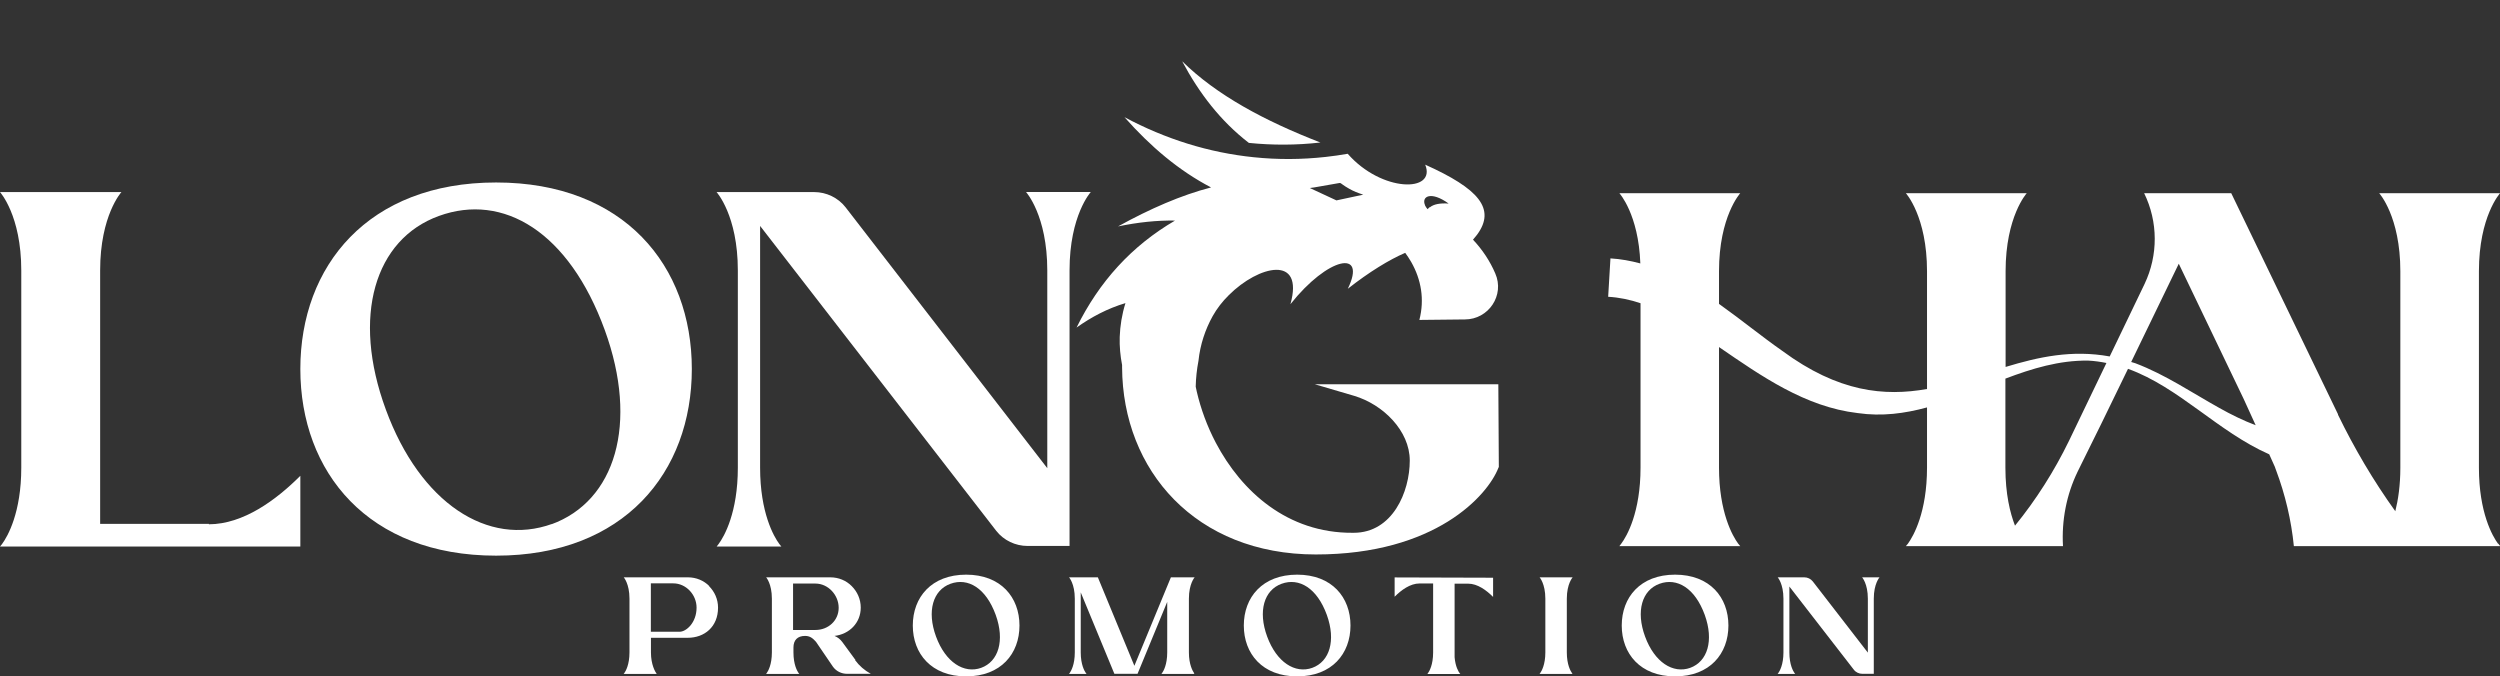 <?xml version="1.0" encoding="UTF-8"?>
<svg id="Layer_1" xmlns="http://www.w3.org/2000/svg" version="1.1" viewBox="0 0 252.63 68.35">
  <rect x="0" y="0" width="252.63" height="68.35" fill="#333333" stroke="none"/>
  <!-- Generator: Adobe Illustrator 29.6.1, SVG Export Plug-In . SVG Version: 2.1.1 Build 9)  -->
  <defs>
    <style>
      .st0 {
        fill: #fff;
      }
    </style>
  </defs>
  <g>
    <path class="st0" d="M21.11,52.94h-10.99v-25.61c0-5.57,2.15-7.92,2.15-7.92H0s2.15,2.35,2.15,7.92v19.93c0,4.55-1.38,6.95-1.94,7.71L0,55.23h30.35v-7.15c-2.45,2.45-5.76,4.89-9.24,4.9,0,0,0-.04,0-.04Z"/>
    <path class="st0" d="M50.13,18.44c-12.93,0-19.78,8.43-19.78,18.85s6.85,18.86,19.78,18.86,19.78-8.43,19.78-18.86-6.85-18.85-19.78-18.85ZM55.7,52.99l.1-.05c-6.49,2.35-13.34-2.1-16.81-11.55-3.48-9.45-1.12-17.22,5.37-19.57,6.49-2.35,13.13,1.58,16.76,11.55,3.43,9.45,1.07,17.27-5.42,19.62Z"/>
    <path class="st0" d="M103.69,19.4h-.01s2.15,2.36,2.15,7.93v19.98l-20.39-26.37c-.76-.97-1.94-1.53-3.17-1.53h-9.86s2.15,2.35,2.15,7.92v19.93c0,4.55-1.38,6.95-1.94,7.71l-.2.26h6.54l-.21-.26c-.56-.76-1.94-3.16-1.94-7.71v-24.43l23.86,30.81c.76.97,1.94,1.53,3.17,1.53h4.24v-27.85c0-5.57,2.15-7.92,2.15-7.92,0,0-6.54,0-6.54,0Z"/>
    <path class="st0" d="M151.41,38.83h-18.55l3.98,1.17c2.92.87,5.62,3.53,5.62,6.54,0,3.17-1.74,7.3-5.67,7.3h-.1c-6.58.04-11.23-4.17-13.82-9.08-.89-1.69-1.53-3.46-1.93-5.17-.04-.16-.07-.34-.11-.51v-.04c.02-.84.11-1.71.28-2.59.17-1.63.69-3.17,1.43-4.5.43-.77.99-1.49,1.63-2.12,3.03-3.03,7.64-4.11,6.23.91,3.79-4.78,7.76-5.6,5.8-1.56,2.16-1.7,4.21-2.95,5.8-3.63h0c.2.27.39.56.56.85.02.03.04.06.06.1.99,1.75,1.35,3.75.81,5.83l4.6-.05c2.4,0,4.04-2.45,3.07-4.65-.53-1.24-1.29-2.39-2.25-3.41.15-.17.29-.34.41-.5,1.93-2.62.17-4.65-5.24-7.08,1.16,2.84-4.41,2.81-7.83-1.1-.75.13-1.49.24-2.24.32-2.44.27-4.86.28-7.25.03-4.52-.46-8.92-1.83-13.07-4.05,2.62,2.96,5.49,5.4,8.75,7.1-3.01.78-6.16,2.15-9.4,3.94,2.03-.42,3.94-.62,5.76-.59-4.39,2.56-7.67,6.18-9.95,10.81,1.51-1.07,3.13-1.93,4.94-2.47-.36,1.15-.54,2.3-.58,3.42-.03.96.06,1.91.24,2.84v.23c.05,10.43,7.46,18.91,19.57,18.91s17.38-5.98,18.45-8.74c0-.05.05-.05.05-.1l-.05-8.38v.02h0ZM146.38,20.57c-.85-.06-1.5.06-1.89.38h0s-.02-.01-.04-.01c-.07.06-.13.13-.19.2-.11-.13-.21-.27-.26-.39v-.02c-.38-.88.59-1.46,2.39-.16h0ZM135.37,18.49h.06c.05.04.1.06.15.09.04.03.08.06.12.09.17.12.35.24.55.35.05.03.09.05.14.08.37.21.82.4,1.37.57l-2.71.58-2.69-1.25.35-.05h.03l2.63-.46h0Z"/>
    <path class="st0" d="M133.45,14.4h-.02.02Z"/>
    <path class="st0" d="M126.2,14.44c2.38.24,4.8.24,7.23-.04-5.63-2.18-10.5-4.79-13.97-8.21,1.71,3.21,3.87,6.04,6.74,8.25Z"/>
    <path class="st0" d="M144.01,16.63h0,0Z"/>
    <path class="st0" d="M252.43,54.94c-.56-.76-1.93-3.15-1.93-7.68h0v-19.85c0-5.55,2.14-7.89,2.14-7.89h-12.22s2.14,2.34,2.14,7.89v19.85c0,1.79-.22,3.25-.51,4.4h0c-2.21-3.08-4.14-6.35-5.79-9.75v-.05l-10.79-22.34h-8.8c1.42,2.9,1.42,6.27.05,9.16l-3.53,7.34c-3.83-.7-7.22.06-10.52,1.06v-9.67c0-5.54,2.14-7.89,2.14-7.89h-12.22s2.14,2.35,2.14,7.89v11.9c-4.32.76-8.95.33-14.62-3.85-2.09-1.46-4.19-3.18-6.4-4.75v-3.3c0-5.54,2.15-7.89,2.15-7.89h-12.22s1.94,2.12,2.12,7.1h0c-.97-.26-1.98-.45-3.02-.51h0l-.23,3.88c1.1.06,2.19.29,3.27.65v16.61c0,4.53-1.38,6.93-1.95,7.69l-.19.25h12.22l-.21-.25c-.56-.76-1.94-3.16-1.94-7.69v-12.18c4.27,2.93,8.71,6.05,14,6.67,2.47.36,4.78.04,7.02-.57v6.08c0,4.53-1.38,6.93-1.93,7.69l-.21.25h15.88c-.15-2.6.35-5.2,1.48-7.53l.31-.63,2.09-4.23,2.69-5.53c5.17,1.87,9.08,6.35,14.27,8.64h0c.32.71.55,1.21.59,1.31v.02c.04.09.06.17.1.27.93,2.48,1.54,5.06,1.8,7.68h20.86l-.21-.26h0ZM209.07,44.56c-1.48,3.04-3.31,5.93-5.45,8.56h0c-.5-1.29-.97-3.21-.97-5.86v-9c2.7-1.02,5.44-1.86,8.37-1.82.63.03,1.24.12,1.84.24l-3.79,7.88h0ZM215.79,36.71c-.14-.05-.29-.09-.43-.13l4.81-9.93,6.56,13.67s.56,1.23,1.21,2.65c-1.25-.47-2.49-1.08-3.68-1.75-2.75-1.53-5.43-3.36-8.47-4.51h0Z"/>
  </g>
  <g>
    <path class="st0" d="M71.65,59.23c.56.56.91,1.32.91,2.17,0,1.95-1.38,3.05-3.06,3.05h-3.72v1.48c0,1.24.43,1.96.58,2.17h-3.34l.06-.07c.15-.21.53-.86.53-2.1v-5.43c0-1.52-.58-2.16-.58-2.16h6.48c.85,0,1.62.33,2.17.89,0,0-.03,0-.03,0ZM70.39,61.4c0-1.3-1.06-2.45-2.35-2.45h-2.27v4.89h2.91c.66,0,1.71-.91,1.71-2.44Z"/>
    <path class="st0" d="M86.41,66.71c.42.57.96,1.04,1.59,1.38h-2.4c-.57,0-1.1-.26-1.43-.72l-1.71-2.51c-.26-.28-.54-.6-1.1-.6-.77,0-1.18.42-1.18,1.18v.49c0,1.24.38,1.89.53,2.1l.06.07h-3.36l.06-.07c.15-.21.53-.86.53-2.1v-5.43c0-1.52-.58-2.16-.58-2.16h6.48c.85,0,1.62.33,2.17.89.56.56.91,1.32.91,2.17,0,1.55-1.16,2.69-2.65,2.86.31.13.57.33.78.61l1.34,1.83h-.04,0ZM82.4,63.66c1.3,0,2.35-.95,2.35-2.24s-1.06-2.45-2.35-2.45h-2.26v4.69h2.27s-.01,0,0,0h0Z"/>
    <path class="st0" d="M103.02,63.21c0,2.84-1.87,5.14-5.39,5.14s-5.39-2.3-5.39-5.14,1.87-5.14,5.39-5.14,5.39,2.3,5.39,5.14ZM99.14,67.49c1.77-.64,2.41-2.77,1.48-5.35-.99-2.72-2.8-3.79-4.57-3.15s-2.41,2.76-1.46,5.34c.95,2.58,2.81,3.79,4.58,3.15h-.03Z"/>
    <path class="st0" d="M120.64,68.03l.06.07h-3.34l.06-.07c.15-.21.53-.86.53-2.1v-5.11l-3,7.27h-2.34l-3.4-8.23v6.07c0,1.24.38,1.89.53,2.1l.06.07h-1.78l.06-.07c.15-.21.53-.86.53-2.1v-5.43c0-1.52-.58-2.16-.58-2.16h2.91l3.69,8.94,3.69-8.94h2.4s-.58.64-.58,2.16v5.43c0,1.24.39,1.89.53,2.1h-.03Z"/>
    <path class="st0" d="M136.47,63.21c0,2.84-1.87,5.14-5.39,5.14s-5.39-2.3-5.39-5.14,1.87-5.14,5.39-5.14,5.39,2.3,5.39,5.14ZM132.6,67.49c1.77-.64,2.41-2.77,1.48-5.35-.99-2.72-2.8-3.79-4.57-3.15-1.77.64-2.41,2.76-1.46,5.34.95,2.58,2.81,3.79,4.58,3.15h-.03,0Z"/>
    <path class="st0" d="M150.88,58.37v1.95c-.67-.67-1.57-1.34-2.52-1.34h-1.37v7.43c.08.95.39,1.46.52,1.63l.06.07h-3.34l.06-.07c.15-.21.53-.86.53-2.1v-6.98h-1.37c-.95,0-1.85.67-2.52,1.34v-1.95l9.95.03h0Z"/>
    <path class="st0" d="M158.85,68.03l.06.07h-3.34l.06-.07c.15-.21.53-.86.53-2.1v-5.43c0-1.52-.58-2.16-.58-2.16h3.34s-.59.64-.59,2.16v5.43c0,1.24.38,1.89.53,2.1h0Z"/>
    <path class="st0" d="M174.66,63.21c0,2.84-1.87,5.14-5.39,5.14s-5.39-2.3-5.39-5.14,1.87-5.14,5.39-5.14,5.39,2.3,5.39,5.14ZM170.79,67.49c1.77-.64,2.41-2.77,1.48-5.35-.99-2.72-2.8-3.79-4.57-3.15s-2.41,2.76-1.46,5.34c.95,2.58,2.81,3.79,4.58,3.15h-.03,0Z"/>
    <path class="st0" d="M189.93,58.34s-.58.64-.58,2.16v7.59h-1.16c-.33,0-.66-.15-.86-.42l-6.51-8.4v6.66c0,1.24.38,1.89.53,2.1l.06.07h-1.78l.06-.07c.15-.21.53-.86.53-2.1v-5.43c0-1.52-.58-2.16-.58-2.16h2.69c.33,0,.65.15.86.42l5.56,7.19v-5.45c0-1.52-.58-2.16-.58-2.16h1.78-.02,0Z"/>
  </g>
</svg>